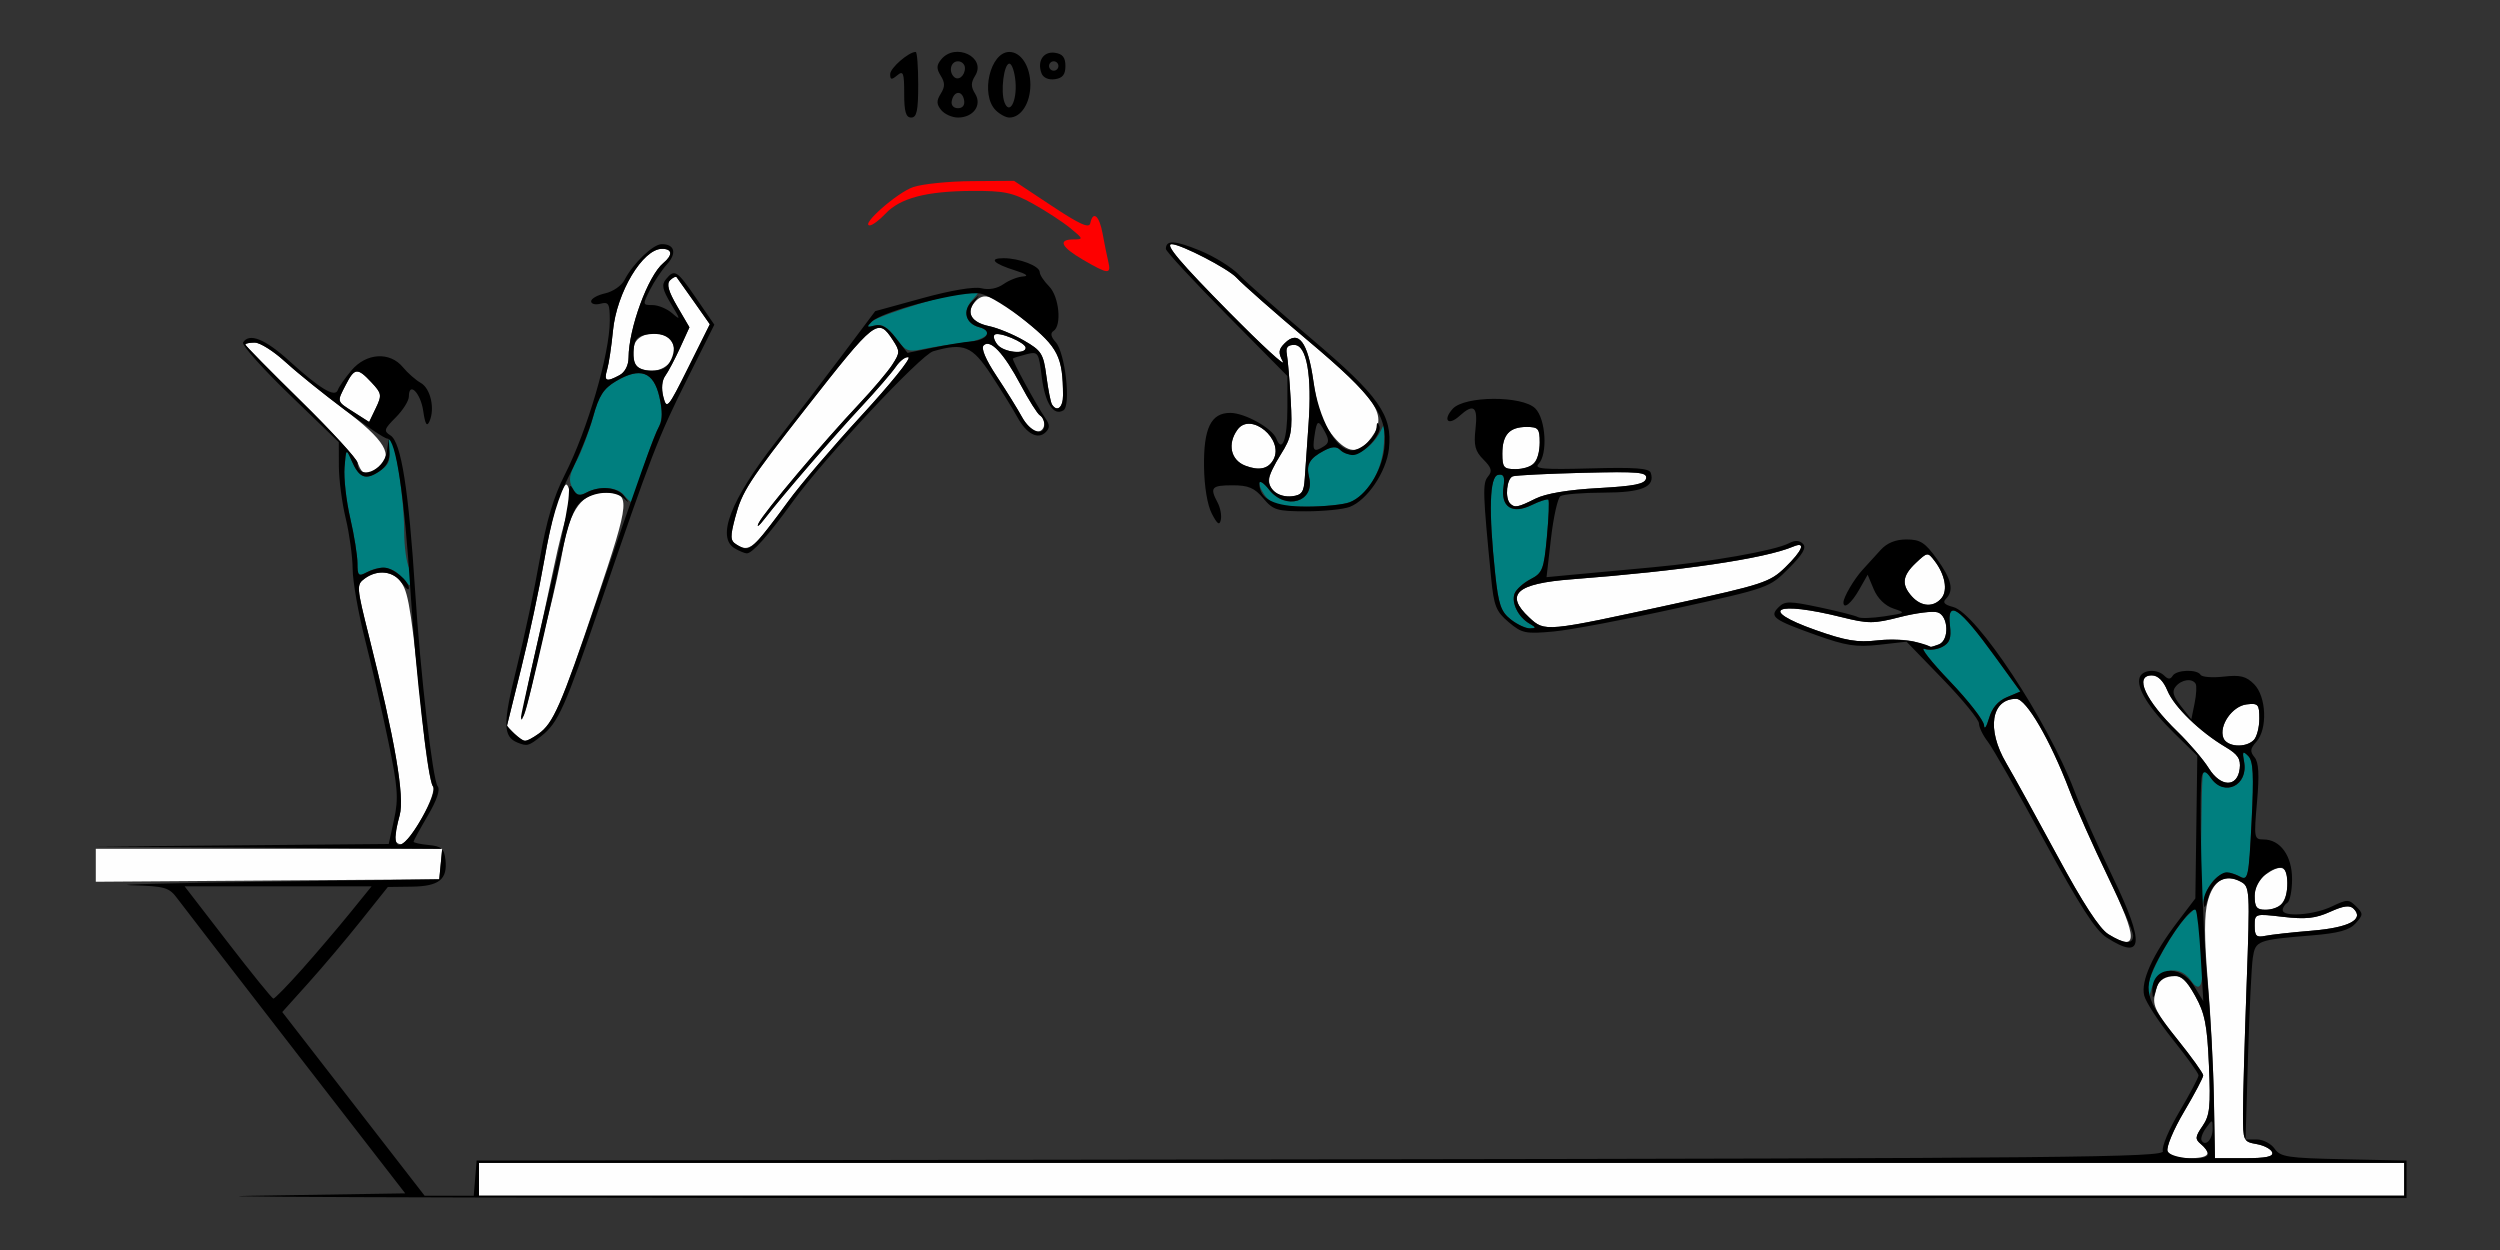 <?xml version="1.0" encoding="UTF-8" standalone="no"?>
<!-- Created with Inkscape (http://www.inkscape.org/) -->

<svg
   xmlns:dc="http://purl.org/dc/elements/1.1/"
   xmlns:cc="http://creativecommons.org/ns#"
   xmlns:rdf="http://www.w3.org/1999/02/22-rdf-syntax-ns#"
   xmlns:svg="http://www.w3.org/2000/svg"
   xmlns="http://www.w3.org/2000/svg"
   xmlns:sodipodi="http://sodipodi.sourceforge.net/DTD/sodipodi-0.dtd"
   xmlns:inkscape="http://www.inkscape.org/namespaces/inkscape"
   id="svg3336"
   version="1.1"
   inkscape:version="0.91 r13725"
   width="500"
   height="250"
   viewBox="0 0 500 250"
   sodipodi:docname="bb920502.svg">
  <rect x="0" y="0" width="500" height="250" fill="#333333" stroke="none"/>
  <defs
     id="defs3340" />
  <sodipodi:namedview
     pagecolor="#ffffff"
     bordercolor="#666666"
     borderopacity="1"
     objecttolerance="10"
     gridtolerance="10"
     guidetolerance="10"
     inkscape:pageopacity="0"
     inkscape:pageshadow="2"
     inkscape:window-width="1505"
     inkscape:window-height="868"
     id="namedview3338"
     showgrid="false"
     inkscape:zoom="1.1829297"
     inkscape:cx="183.69405"
     inkscape:cy="103.60674"
     inkscape:window-x="75"
     inkscape:window-y="75"
     inkscape:window-maximized="0"
     inkscape:current-layer="svg3336" />
  <g
     id="g3346"
     transform="translate(0.467,-8.36)">
    <path
       style="fill:#fefefe"
       d="m 95.327,244.219 0,-3.281 192.523,0 192.523,0 0,3.281 0,3.281 -192.523,0 -192.523,0 0,-3.281 z M 433.046,238.587 c -0.298,-0.779 1.182,-4.322 3.3,-7.898 2.112,-3.567 3.836,-6.833 3.829,-7.259 -0.007,-0.425 -2.32,-3.65 -5.142,-7.167 -4.268,-5.319 -5.029,-6.815 -4.532,-8.906 0.86,-3.613 1.14,-3.92 3.586,-3.92 1.631,0 2.798,1.071 4.506,4.136 1.917,3.441 2.375,5.765 2.728,13.828 0.362,8.294 0.178,10.049 -1.279,12.165 -1.496,2.174 -1.534,2.613 -0.311,3.63 2.32,1.932 1.582,2.803 -2.377,2.803 -2.495,0 -3.95,-0.477 -4.308,-1.413 z m 9.28,-10.073 c -0.109,-6.315 -0.659,-17.04 -1.224,-23.832 -0.737,-8.874 -0.742,-13.409 -0.015,-16.115 1.116,-4.159 3.462,-5.551 6.556,-3.89 1.879,1.009 1.904,1.448 1.204,20.911 -0.394,10.935 -0.716,22.406 -0.716,25.492 0,5.464 0.071,5.624 2.727,6.094 1.5,0.265 2.902,1.01 3.115,1.654 0.284,0.855 -1.21,1.171 -5.53,1.17 l -5.919,-0.002 -0.197,-11.483 z m -21.114,-33.305 c -1.772,-1.093 -5.076,-6.167 -10.21,-15.678 -4.174,-7.734 -8.778,-16.085 -10.23,-18.557 -3.969,-6.756 -3.014,-12.849 2.013,-12.849 2.005,0 6.787,8.22 10.636,18.281 1.381,3.609 4.875,11.46 7.766,17.445 5.995,12.413 6,15.043 0.025,11.358 z m 29.256,-1.69 c 0,-2.451 0.007,-2.453 5.696,-1.791 4.497,0.524 6.471,0.313 9.377,-1.002 2.725,-1.233 3.954,-1.391 4.732,-0.611 2.146,2.153 -0.964,3.775 -8.408,4.387 -3.955,0.325 -8.137,0.789 -9.293,1.03 -1.757,0.367 -2.103,0.036 -2.103,-2.014 z m 0,-5.966 c 0,-1.789 0.731,-3.273 2.077,-4.219 3.228,-2.268 4.465,-1.816 4.465,1.634 0,3.631 -1.407,5.344 -4.393,5.344 -1.756,0 -2.15,-0.505 -2.15,-2.759 z m -431.776,-6.135 0,-3.293 34.639,0 34.639,0 -0.293,3.047 -0.293,3.047 -34.346,0.246 -34.346,0.246 0,-3.293 z m 59.818,-5.402 c 0.003,-0.645 0.432,-2.714 0.954,-4.599 1.023,-3.695 -0.909,-14.951 -6.156,-35.856 -2.475,-9.862 -2.505,-10.265 -0.842,-11.484 2.631,-1.93 5.824,-1.527 7.435,0.939 1.4,2.143 2.025,6.36 4.26,28.734 0.592,5.93 1.463,11.256 1.934,11.837 1.056,1.3 -4.614,11.601 -6.385,11.601 -0.663,0 -1.203,-0.527 -1.2,-1.172 z M 441.286,162.004 c -1.056,-1.704 -3.872,-4.996 -6.257,-7.317 -6.464,-6.287 -8.729,-11.25 -5.134,-11.25 1.213,0 2.299,1.061 3.132,3.062 1.356,3.256 6.496,8.242 11.626,11.278 2.456,1.454 3.053,2.361 2.829,4.298 -0.441,3.81 -3.813,3.771 -6.194,-0.071 z m 2.921,-6.057 c -0.94,-2.458 1.777,-6.376 4.654,-6.712 2.32,-0.271 2.541,-0.022 2.541,2.859 0,1.736 -0.505,3.662 -1.121,4.281 -1.635,1.64 -5.383,1.376 -6.073,-0.428 z m -341.804,-0.857 c -0.808,-0.81 -1.465,-1.549 -1.461,-1.641 0.004,-0.092 1.275,-5.23 2.825,-11.417 1.55,-6.188 3.645,-16.014 4.656,-21.837 1.012,-5.823 2.421,-11.701 3.133,-13.063 1.235,-2.364 1.321,-2.388 1.907,-0.537 0.338,1.067 0.178,2.937 -0.354,4.157 -0.532,1.219 -1.802,6.225 -2.82,11.123 -1.019,4.898 -2.909,13.511 -4.202,19.14 -1.292,5.629 -2.175,10.409 -1.962,10.622 0.213,0.214 1.091,-2.915 1.952,-6.953 0.86,-4.038 2.331,-10.294 3.267,-13.904 0.936,-3.609 2.224,-9.493 2.862,-13.074 1.333,-7.488 3.865,-10.832 8.199,-10.832 5.366,0 5.281,1.127 -1.616,21.649 -7.057,21 -8.589,24.52 -11.584,26.624 -2.519,1.77 -2.984,1.764 -4.801,-0.059 z m 280.307,-18.326 c -1.542,-0.489 -5.014,-0.633 -7.715,-0.32 -3.976,0.46 -6.335,0.064 -12.381,-2.078 -11.677,-4.137 -8.022,-5.889 5.329,-2.554 5.25,1.311 6.338,1.307 11.592,-0.043 3.189,-0.82 6.575,-1.243 7.524,-0.941 2.188,0.697 2.377,5.597 0.247,6.417 -0.813,0.313 -1.549,0.533 -1.636,0.488 -0.086,-0.044 -1.419,-0.48 -2.961,-0.969 z m -77.336,-4.906 c -4.964,-4.621 -2.583,-6.785 8.393,-7.628 22.208,-1.705 38.692,-4.137 44.411,-6.552 2.619,-1.106 1.898,0.762 -1.61,4.173 -3.039,2.955 -4.45,3.418 -22.196,7.287 -25.884,5.643 -25.861,5.641 -28.998,2.72 z m 76.547,-4.197 c -2.147,-2.379 -1.937,-4.154 0.797,-6.729 2.297,-2.165 2.371,-2.173 3.732,-0.398 2.093,2.729 2.683,5.887 1.392,7.448 -1.563,1.889 -4.048,1.755 -5.92,-0.32 z M 146.755,117.224 c -1.175,-0.745 -1.202,-1.529 -0.185,-5.376 1.374,-5.198 2.668,-7.196 14.145,-21.847 13.969,-17.833 14.413,-18.179 17.408,-13.594 1.427,2.185 1.418,2.518 -0.145,4.922 -0.922,1.418 -3.864,4.898 -6.539,7.734 -7.269,7.708 -19.133,21.772 -20.167,23.906 -0.499,1.031 0.061,0.612 1.246,-0.931 3.403,-4.432 13.695,-16.351 19.434,-22.506 2.885,-3.094 5.926,-6.62 6.759,-7.837 0.833,-1.217 1.969,-2.06 2.525,-1.874 0.556,0.186 -3.654,5.4 -9.354,11.587 -5.7,6.187 -12.325,13.948 -14.722,17.246 -6.997,9.629 -7.754,10.253 -10.406,8.571 z m 154.802,-8.161 c -1.075,-1.078 -0.678,-5.041 0.545,-5.441 0.643,-0.21 6.964,-0.526 14.048,-0.701 11.165,-0.276 12.843,-0.128 12.607,1.115 -0.215,1.13 -2.249,1.543 -9.608,1.95 -6.004,0.332 -10.471,1.085 -12.517,2.109 -3.518,1.762 -4.161,1.885 -5.074,0.969 z m -47.125,-2.335 c -1.695,-1.7 -1.448,-3.186 1.243,-7.461 2.172,-3.451 2.365,-4.517 1.995,-10.997 -0.226,-3.947 -0.572,-8.019 -0.769,-9.051 -0.261,-1.363 0.144,-1.875 1.484,-1.875 2.491,0 3.571,6.039 2.85,15.938 -0.3,4.125 -0.638,8.977 -0.751,10.781 -0.171,2.738 -0.592,3.327 -2.548,3.556 -1.289,0.151 -2.866,-0.25 -3.505,-0.891 z M 71.107,101.016 C 70.662,99.855 65.415,94.128 59.448,88.288 53.481,82.449 48.598,77.492 48.598,77.273 c 0,-0.219 0.84,-0.398 1.866,-0.398 1.027,0 3.597,1.582 5.713,3.516 2.116,1.934 7.479,6.264 11.919,9.624 8.535,6.459 10.327,9.481 7.048,11.886 -2.332,1.711 -3.106,1.541 -4.037,-0.885 z m 177.491,0.489 c -2.935,-1.121 -3.639,-4.374 -1.564,-7.221 2.642,-3.624 9.356,1.935 7.205,5.967 -1.015,1.903 -2.865,2.315 -5.641,1.255 z M 300,99.094 c 0,-3.784 1.419,-5.344 4.86,-5.344 2.337,0 2.617,0.33 2.617,3.094 0,3.784 -1.419,5.344 -4.86,5.344 -2.337,0 -2.617,-0.33 -2.617,-3.094 z m -34.229,-4.007 c -1.887,-2.481 -2.809,-5.194 -3.552,-10.452 -1.118,-7.908 -2.99,-10.387 -5.751,-7.618 -1.255,1.259 -1.316,1.88 -0.36,3.673 0.633,1.187 -4.162,-3.223 -10.656,-9.799 -9.917,-10.042 -13.028,-13.725 -11.574,-13.698 1.897,0.035 11.297,4.902 12.964,6.712 1.223,1.328 7.596,6.94 14.163,12.473 14.806,12.474 16.469,15.286 12.072,20.42 -2.157,2.52 -4.508,1.969 -7.306,-1.71 z M 203.929,91.766 c -0.876,-1.607 -3.159,-5.287 -5.075,-8.178 -2.206,-3.33 -3.156,-5.584 -2.592,-6.15 1.331,-1.335 4.041,1.552 7.412,7.896 1.619,3.047 3.348,5.791 3.841,6.097 1.434,0.889 1.035,3.258 -0.549,3.258 -0.795,0 -2.162,-1.315 -3.037,-2.922 z M 70.327,90.82 c -3.528,-2.255 -3.45,-1.986 -1.612,-5.554 1.737,-3.369 2.312,-3.416 5.121,-0.417 2.045,2.183 2.105,2.544 0.864,5.13 l -1.336,2.782 -3.037,-1.941 z m 61.876,-3.074 c -0.434,-1.681 -0.288,-3.296 0.381,-4.219 0.596,-0.823 1.928,-3.343 2.96,-5.601 l 1.876,-4.105 -2.449,-4.191 c -1.759,-3.01 -2.163,-4.478 -1.436,-5.207 0.557,-0.559 1.157,-0.833 1.334,-0.61 0.176,0.223 1.741,2.429 3.476,4.902 l 3.155,4.496 -4.297,8.629 c -4.083,8.2 -4.332,8.494 -5,5.906 z m 77.721,1.497 c -0.257,-0.416 -0.758,-2.963 -1.115,-5.659 -0.595,-4.497 -0.966,-5.085 -4.495,-7.12 -2.116,-1.22 -5.242,-2.51 -6.948,-2.867 -3.49,-0.731 -4.684,-2.625 -2.964,-4.703 1.895,-2.29 3.674,-1.65 10.268,3.694 6.486,5.257 7.439,7.149 7.469,14.833 0.01,2.449 -1.21,3.452 -2.215,1.821 z m -88.962,-6.977 c 0.341,-1.16 0.863,-4.641 1.16,-7.734 0.737,-7.677 5.959,-16.406 9.816,-16.406 2.093,0 2.198,1.236 0.243,2.864 -3.042,2.533 -6.911,13.074 -6.937,18.9 -0.007,1.549 -0.719,2.925 -1.819,3.516 -2.666,1.431 -3.152,1.206 -2.463,-1.139 z m 5.57,-1.104 c -0.282,-0.736 -0.373,-2.318 -0.204,-3.516 0.384,-2.72 5.379,-3.582 7.3,-1.26 2.034,2.459 -0.196,6.114 -3.731,6.114 -1.609,0 -3.076,-0.583 -3.365,-1.338 z m 72.514,-3.841 c -0.65,-0.786 -0.925,-1.686 -0.612,-2.001 0.749,-0.752 6.238,1.541 6.238,2.606 0,1.385 -4.368,0.915 -5.626,-0.605 z"
       id="path3356"
       inkscape:connector-curvature="0" />
    <path
       style="fill:#007f7f"
       d="m 429.08,206.195 c -0.122,-2.696 5.429,-12.639 8.505,-15.234 1.859,-1.568 2.023,-2.66 2.182,-14.531 0.212,-15.754 0.114,-15.097 1.874,-12.575 2.754,3.944 7.628,1.653 6.712,-3.155 -0.393,-2.063 -0.268,-2.24 0.816,-1.153 1.016,1.019 1.156,3.739 0.68,13.169 -0.579,11.459 -0.667,11.85 -2.446,10.895 -5.184,-2.783 -8.831,4.244 -7.7,14.839 0.722,6.765 0.014,8.884 -2.003,5.995 -2.447,-3.505 -6.947,-2.234 -8.052,2.275 -0.373,1.521 -0.48,1.423 -0.568,-0.524 z m -32.734,-52.779 c -0.046,-0.957 -3.133,-4.927 -6.86,-8.822 -3.727,-3.895 -6.009,-6.805 -5.072,-6.466 0.937,0.339 2.556,0.158 3.597,-0.401 1.473,-0.791 1.811,-1.728 1.522,-4.215 -0.63,-5.416 1.837,-3.729 8.994,6.149 l 5.075,7.004 -2.692,1.136 c -1.802,0.76 -2.988,2.164 -3.586,4.246 -0.491,1.711 -0.931,2.327 -0.978,1.37 z m -94.677,-21.185 c -1.956,-1.544 -2.444,-2.983 -3.097,-9.141 -1.329,-12.529 -1.13,-19.419 0.571,-19.752 1.138,-0.223 1.389,0.326 1.089,2.38 -0.59,4.034 1.723,5.554 5.591,3.675 1.658,-0.806 3.181,-1.299 3.383,-1.096 0.202,0.203 0.07,3.56 -0.295,7.461 -0.608,6.512 -0.876,7.202 -3.272,8.445 -1.435,0.744 -2.869,2.032 -3.186,2.862 -0.697,1.821 0.709,4.692 2.932,5.992 1.418,0.829 1.432,0.953 0.115,0.978 -0.83,0.016 -2.554,-0.796 -3.831,-1.803 z M 80.097,124.133 c -1.793,-2.411 -4.33,-2.861 -7.261,-1.288 -1.599,0.858 -1.808,0.648 -1.808,-1.817 0,-1.533 -0.652,-5.609 -1.45,-9.058 -0.797,-3.449 -1.31,-8.01 -1.14,-10.136 0.305,-3.805 0.327,-3.826 1.392,-1.378 1.523,3.5 2.791,4.004 5.538,2.198 1.883,-1.238 2.304,-2.155 1.986,-4.329 -0.222,-1.517 -0.078,-2.429 0.319,-2.026 1.068,1.083 2.685,12.112 2.693,18.372 0.004,2.999 0.454,6.29 1.001,7.315 1.636,3.067 0.651,4.732 -1.271,2.147 z M 252.949,107.973 c -0.851,-0.943 -1.547,-2.265 -1.547,-2.939 0,-0.673 0.872,-0.113 1.937,1.246 3.323,4.238 9.24,2.433 8.019,-2.447 -0.638,-2.551 0.055,-3.788 2.994,-5.342 1.593,-0.842 2.486,-0.881 3.224,-0.14 2.219,2.226 6.623,-0.165 8.472,-4.601 0.322,-0.773 0.443,0.755 0.268,3.396 -0.36,5.421 -3.216,10.279 -6.861,11.669 -1.258,0.48 -5.139,0.872 -8.624,0.872 -4.952,0 -6.674,-0.375 -7.883,-1.714 z m -128.65,-0.629 c -1.34,-1.619 -4.926,-1.838 -7.499,-0.457 -1.406,0.755 -1.978,0.557 -2.788,-0.962 -0.802,-1.503 -0.623,-2.657 0.84,-5.403 1.023,-1.92 2.515,-5.875 3.316,-8.789 1.176,-4.278 2.062,-5.656 4.603,-7.16 4.8,-2.841 7.474,-1.879 8.627,3.106 0.721,3.118 0.649,4.672 -0.303,6.493 -0.688,1.317 -2.095,5.135 -3.126,8.486 -1.032,3.35 -2.017,6.091 -2.191,6.091 -0.173,0 -0.839,-0.633 -1.479,-1.406 z m 54.337,-31.429 c -1.598,-2.168 -2.699,-2.825 -4.113,-2.454 -1.655,0.434 -1.742,0.321 -0.61,-0.788 1.332,-1.306 17.142,-6.11 20.107,-6.11 1.485,0 1.481,0.129 -0.063,1.84 -1.956,2.168 -1.296,4.689 1.413,5.4 3.269,0.858 1.416,2.58 -3.388,3.148 -2.529,0.299 -6.076,0.855 -7.882,1.234 -2.965,0.624 -3.494,0.404 -5.465,-2.27 z"
       id="path3352"
       inkscape:connector-curvature="0" />
    <path
       style="fill:#fe0000"
       d="m 216.121,60.305 c -4.393,-2.566 -5.077,-4.052 -1.869,-4.059 1.99,-0.004 1.953,-0.127 -0.701,-2.293 -1.542,-1.258 -4.907,-3.45 -7.477,-4.87 -4.032,-2.228 -5.699,-2.576 -12.15,-2.54 -9.121,0.051 -14.367,1.429 -17.28,4.54 -1.213,1.295 -2.635,2.354 -3.16,2.354 -1.969,0 5.487,-6.573 8.69,-7.661 1.836,-0.624 7.123,-1.159 11.75,-1.19 l 8.411,-0.056 7.477,4.957 c 5.674,3.762 7.55,4.61 7.779,3.516 0.542,-2.588 1.812,-1.518 2.461,2.074 0.349,1.934 0.862,4.465 1.14,5.625 0.621,2.595 -0.035,2.544 -5.072,-0.398 z"
       id="path3350"
       inkscape:connector-curvature="0" />
    <path
       style="fill:#000000"
       d="M 49.4,247.52 80.576,247.031 58.746,218.839 C 46.739,203.334 36.08,189.517 35.059,188.136 c -1.715,-2.319 -2.43,-2.528 -9.346,-2.728 -4.119,-0.119 8.072,-0.436 27.091,-0.703 l 34.579,-0.486 0.293,-3.047 0.293,-3.047 -34.872,-0.221 -34.872,-0.221 29.527,-0.261 29.527,-0.261 1.066,-4.909 c 0.922,-4.247 0.765,-6.362 -1.166,-15.69 -1.227,-5.93 -3.323,-15.087 -4.658,-20.348 -1.335,-5.262 -2.442,-11.59 -2.46,-14.062 -0.018,-2.472 -0.643,-7.027 -1.387,-10.12 -0.745,-3.094 -1.361,-7.786 -1.369,-10.428 l -0.015,-4.803 -9.853,-9.519 c -5.419,-5.236 -9.6,-9.93 -9.291,-10.431 1.219,-1.978 4.4,-0.703 9.256,3.708 6.151,5.588 9.168,7.39 9.699,5.792 0.202,-0.609 1.416,-2.357 2.698,-3.884 2.958,-3.527 7.699,-3.834 10.311,-0.668 0.958,1.16 2.565,2.574 3.573,3.141 1.969,1.11 2.882,5.178 1.731,7.719 -0.511,1.129 -0.854,0.544 -1.238,-2.115 -0.52,-3.598 -2.867,-5.966 -2.867,-2.892 0,0.856 -1.179,2.74 -2.621,4.186 -2.359,2.366 -2.464,2.728 -1.051,3.613 2.127,1.333 3.634,10.861 4.922,31.113 1.041,16.382 3.512,37.795 4.504,39.043 0.554,0.696 -0.144,2.773 -1.983,5.901 -1.56,2.655 -2.837,4.992 -2.837,5.195 0,0.202 1.367,0.5 3.037,0.662 2.549,0.247 3.086,0.718 3.339,2.929 0.451,3.949 -1.263,5.325 -6.724,5.398 l -4.792,0.064 -5.368,6.733 c -2.952,3.703 -7.705,9.331 -10.561,12.507 l -5.192,5.775 14.236,18.366 14.236,18.366 4.913,0 4.913,0 0.29,-3.516 0.29,-3.516 168.895,-0.237 c 149.901,-0.21 168.834,-0.396 168.355,-1.647 -0.297,-0.776 1.188,-4.328 3.301,-7.896 2.112,-3.567 3.836,-6.833 3.829,-7.259 -0.007,-0.425 -2.318,-3.648 -5.137,-7.161 -2.819,-3.513 -5.396,-7.467 -5.726,-8.787 -0.726,-2.9 1.669,-8.194 6.688,-14.787 l 3.539,-4.65 0.194,-14.264 0.194,-14.264 -4.616,-4.524 c -5.11,-5.008 -7.674,-9.156 -6.903,-11.171 0.599,-1.567 3.507,-1.745 4.945,-0.302 0.732,0.734 1.192,0.734 1.644,0 0.751,-1.219 4.868,-1.363 5.588,-0.195 0.279,0.453 2.358,0.615 4.619,0.359 3.329,-0.376 4.487,-0.087 6.09,1.52 2.459,2.466 2.713,8.992 0.448,11.503 -1.238,1.372 -1.309,1.966 -0.368,3.102 0.844,1.02 0.981,3.463 0.499,8.924 -0.638,7.229 -0.588,7.519 1.303,7.519 3.351,0 5.705,3.265 5.705,7.913 0,2.29 -0.421,4.424 -0.935,4.743 -0.514,0.319 -0.935,0.976 -0.935,1.462 0,1.449 6.233,1 9.8,-0.707 3.097,-1.482 3.426,-1.484 4.876,-0.029 1.45,1.454 1.443,1.683 -0.098,3.391 -1.249,1.384 -3.402,1.975 -8.816,2.42 -10.863,0.892 -11.224,1.03 -11.746,4.486 -0.252,1.672 -0.681,10.528 -0.953,19.68 l -0.494,16.641 2.261,0 c 1.243,0 2.841,0.831 3.55,1.847 1.157,1.656 2.582,1.874 13.838,2.109 l 12.549,0.263 0,3.75 0,3.75 -231.308,0.02 c -127.22,0.011 -217.279,-0.2 -200.133,-0.469 z m 430.974,-3.301 0,-3.281 -192.523,0 -192.523,0 0,3.281 0,3.281 192.523,0 192.523,0 0,-3.281 z m -39.252,-5.041 c 0,-0.452 -0.626,-1.344 -1.391,-1.98 -1.223,-1.018 -1.185,-1.456 0.311,-3.63 1.457,-2.116 1.641,-3.871 1.279,-12.165 -0.354,-8.1 -0.807,-10.38 -2.757,-13.88 -1.946,-3.492 -2.736,-4.14 -4.758,-3.901 -1.664,0.196 -2.627,1.021 -3.069,2.63 -0.539,1.961 -0.66,2.03 -0.738,0.422 -0.239,-4.93 5.538,-5.71 8.335,-1.125 l 1.859,3.047 -0.511,-8.868 c -0.281,-4.878 -0.741,-9.096 -1.022,-9.375 -0.741,-0.734 -4.622,4.37 -7.498,9.86 -3.159,6.03 -2.723,7.836 3.875,16.058 2.819,3.513 5.131,6.735 5.137,7.161 0.007,0.425 -1.717,3.692 -3.829,7.259 -2.118,3.577 -3.598,7.119 -3.3,7.898 0.586,1.531 8.076,2.079 8.076,0.59 z m 12.851,-0.349 c -0.214,-0.645 -1.616,-1.389 -3.115,-1.654 -2.655,-0.47 -2.727,-0.63 -2.727,-6.094 0,-3.086 0.322,-14.558 0.716,-25.492 0.701,-19.463 0.675,-19.903 -1.204,-20.911 -2.842,-1.526 -5.452,-0.26 -6.426,3.118 -0.675,2.34 -0.88,2.53 -0.946,0.878 -0.086,-2.155 2.854,-5.859 4.65,-5.859 0.548,0 1.746,0.402 2.662,0.894 1.544,0.829 1.71,0.025 2.266,-10.991 0.476,-9.431 0.336,-12.15 -0.68,-13.169 -1.084,-1.087 -1.209,-0.91 -0.816,1.153 0.893,4.687 -3.942,7.121 -6.596,3.321 -0.947,-1.356 -1.469,-1.562 -1.785,-0.703 -0.752,2.044 -0.042,29.604 1.069,41.527 0.577,6.188 1.146,16.628 1.265,23.201 l 0.217,11.951 5.919,0.002 c 4.32,9.4e-4 5.814,-0.315 5.53,-1.17 z m -11.917,-4.688 c 0,-1.951 -0.032,-1.955 -1.319,-0.189 -0.725,0.995 -1.117,2.137 -0.87,2.538 0.775,1.257 2.189,-0.26 2.189,-2.349 z M 59.891,202.265 c 2.87,-3.222 7.185,-8.285 9.59,-11.249 l 4.372,-5.391 -18.7,0 -18.7,0 8.643,11.21 c 4.753,6.166 8.853,11.228 9.11,11.249 0.257,0.021 2.815,-2.597 5.685,-5.82 z m 401.973,-7.762 c 7.445,-0.612 10.554,-2.234 8.408,-4.387 -0.778,-0.781 -2.006,-0.622 -4.732,0.611 -2.906,1.315 -4.88,1.525 -9.377,1.002 -5.689,-0.662 -5.696,-0.66 -5.696,1.791 0,2.05 0.346,2.381 2.103,2.014 1.157,-0.242 5.339,-0.706 9.293,-1.03 z m -5.976,-5.316 c 1.52,-1.525 1.463,-7.312 -0.072,-7.312 -2.587,0 -5.348,2.931 -5.348,5.678 0,2.254 0.393,2.759 2.15,2.759 1.182,0 2.654,-0.506 3.271,-1.125 z M 83.933,171.915 c 1.922,-3.356 2.714,-5.656 2.179,-6.328 C 85.133,164.354 82.64,142.676 81.626,126.562 80.433,107.6 78.7,96.096 77.036,96.092 75.84,96.089 62.183,85.835 56.816,80.911 54.396,78.691 51.557,76.875 50.507,76.875 c -1.05,0 -1.909,0.176 -1.909,0.392 0,0.215 5.047,5.347 11.215,11.404 6.168,6.057 11.215,11.551 11.215,12.209 0,3.699 5.28,1.713 5.873,-2.208 l 0.389,-2.578 0.14,2.557 c 0.097,1.777 -0.56,3.016 -2.155,4.065 -2.655,1.745 -3.933,1.215 -5.444,-2.26 -1.065,-2.448 -1.087,-2.426 -1.392,1.378 -0.171,2.126 0.342,6.687 1.14,10.136 0.797,3.449 1.45,7.525 1.45,9.058 0,2.465 0.209,2.675 1.808,1.817 0.994,-0.534 2.538,-0.97 3.431,-0.97 1.847,0 5.042,2.601 5.042,4.104 0,0.55 -0.655,0.063 -1.455,-1.083 -1.641,-2.351 -4.82,-2.703 -7.388,-0.82 -1.663,1.22 -1.633,1.622 0.842,11.484 5.247,20.905 7.179,32.161 6.156,35.856 -2.124,7.67 0.214,7.93 4.469,0.498 z m 363.547,-9.84 c 0.224,-1.938 -0.373,-2.845 -2.829,-4.298 -5.13,-3.036 -10.269,-8.022 -11.626,-11.278 -0.833,-2 -1.919,-3.062 -3.132,-3.062 -3.594,0 -1.329,4.963 5.134,11.25 2.386,2.32 5.201,5.613 6.257,7.317 2.382,3.843 5.754,3.882 6.194,0.071 z m 2.8,-5.7 c 0.617,-0.619 1.121,-2.545 1.121,-4.281 0,-2.882 -0.221,-3.13 -2.541,-2.859 -2.877,0.336 -5.594,4.254 -4.654,6.712 0.69,1.804 4.439,2.068 6.073,0.428 z m -11.625,-11.274 c -0.703,-1.141 -2.809,-0.851 -3.966,0.547 -0.807,0.976 -0.567,1.894 1.027,3.927 l 2.081,2.654 0.653,-3.201 c 0.359,-1.761 0.451,-3.528 0.205,-3.927 z M 73.836,84.848 c -2.809,-2.999 -3.384,-2.952 -5.121,0.417 -1.839,3.567 -1.917,3.299 1.612,5.554 l 3.037,1.941 1.336,-2.782 c 1.242,-2.586 1.181,-2.947 -0.864,-5.13 z M 420.86,195.871 c -2.215,-1.423 -5.398,-6.372 -12.502,-19.437 -5.242,-9.64 -10.318,-18.534 -11.281,-19.764 -0.963,-1.23 -1.75,-2.86 -1.75,-3.623 0,-0.763 -3.259,-4.753 -7.243,-8.868 l -7.243,-7.48 -5.475,0.615 c -4.59,0.515 -6.63,0.202 -12.617,-1.939 -8.57,-3.064 -9.394,-3.674 -7.511,-5.562 1.269,-1.273 2.14,-1.272 8.241,0.016 3.752,0.792 7.197,1.672 7.655,1.956 0.458,0.284 2.83,0.213 5.27,-0.158 4.31,-0.655 4.361,-0.7 1.776,-1.572 -1.633,-0.551 -3.135,-2.028 -3.888,-3.825 l -1.227,-2.927 -1.72,3.03 c -1.529,2.694 -3.122,3.975 -3.122,2.511 0,-1.036 2.118,-4.654 3.806,-6.501 0.942,-1.031 2.574,-2.824 3.627,-3.984 1.287,-1.419 2.982,-2.109 5.179,-2.109 2.755,0 3.704,0.608 6.075,3.891 2.961,4.1 3.464,6.328 1.807,7.99 -0.714,0.717 -0.303,1.182 1.429,1.618 4.664,1.174 18.906,22.731 24.217,36.657 1.377,3.609 4.872,11.467 7.766,17.461 6.429,13.312 6.068,16.719 -1.269,12.004 z m 5.308,-0.392 c 0,-0.768 -2.306,-6.147 -5.124,-11.953 -2.818,-5.806 -6.251,-13.51 -7.629,-17.12 -3.834,-10.045 -8.624,-18.281 -10.631,-18.281 -5.027,0 -5.982,6.094 -2.013,12.849 1.452,2.472 6.056,10.822 10.23,18.557 5.134,9.511 8.438,14.585 10.21,15.678 3.245,2.001 4.957,2.094 4.957,0.27 z m -25.259,-47.679 2.692,-1.136 -5.075,-7.004 c -7.158,-9.878 -9.625,-11.565 -8.994,-6.149 0.289,2.487 -0.049,3.425 -1.522,4.215 -1.042,0.559 -2.661,0.74 -3.597,0.401 -0.937,-0.339 1.346,2.571 5.072,6.466 3.727,3.895 6.814,7.865 6.86,8.822 0.046,0.957 0.486,0.341 0.978,-1.37 0.598,-2.082 1.784,-3.486 3.586,-4.246 z m -13.603,-10.557 c 2.13,-0.82 1.941,-5.72 -0.247,-6.417 -0.949,-0.302 -4.335,0.121 -7.524,0.941 -5.254,1.35 -6.342,1.354 -11.592,0.043 -13.351,-3.335 -17.006,-1.583 -5.329,2.554 6.046,2.142 8.405,2.538 12.381,2.078 3.846,-0.445 8.355,0.1 10.676,1.289 0.086,0.044 0.822,-0.175 1.636,-0.488 z m 0.534,-9.263 c 1.291,-1.56 0.701,-4.719 -1.392,-7.448 -1.361,-1.775 -1.435,-1.767 -3.732,0.398 -2.733,2.576 -2.943,4.35 -0.797,6.729 1.872,2.075 4.357,2.209 5.92,0.32 z m -284.814,28.895 c -2.922,-1.181 -2.95,-3.782 -0.163,-14.943 1.532,-6.133 3.617,-15.942 4.634,-21.797 1.327,-7.639 2.743,-12.406 5.013,-16.875 4.52,-8.899 8.97,-24.14 8.979,-30.75 0.005,-3.436 -0.216,-3.839 -1.864,-3.406 -1.028,0.27 -1.869,0.053 -1.869,-0.482 0,-0.535 1.265,-1.251 2.812,-1.592 1.546,-0.341 3.28,-1.534 3.853,-2.653 1.705,-3.329 5.718,-7.189 7.474,-7.189 2.586,0 3.048,1.83 1.022,4.054 -1.022,1.122 -2.549,3.411 -3.393,5.087 -1.502,2.98 -1.49,3.047 0.518,3.047 1.129,0 2.9,0.738 3.936,1.641 1.712,1.492 1.689,1.319 -0.253,-1.901 -1.721,-2.854 -1.914,-3.81 -0.994,-4.922 1.729,-2.09 2.182,-1.801 6.07,3.862 l 3.599,5.242 -5.457,10.93 c -5.793,11.604 -7.162,15.15 -17.247,44.68 -7.183,21.032 -8.505,23.989 -11.936,26.696 -2.507,1.978 -2.798,2.056 -4.734,1.274 z m 4.177,-1.727 c 2.964,-2.083 4.489,-5.545 11.558,-26.242 8.547,-25.024 11.56,-33.455 12.667,-35.439 0.611,-1.095 0.601,-3.049 -0.028,-5.771 -1.157,-5.002 -3.824,-5.967 -8.63,-3.122 -2.533,1.499 -3.434,2.894 -4.623,7.16 -0.812,2.914 -2.914,8.1 -4.671,11.526 -2.318,4.52 -3.702,9.15 -5.044,16.875 -1.017,5.855 -3.117,15.709 -4.667,21.896 -1.55,6.188 -2.821,11.325 -2.825,11.417 -0.021,0.474 3.023,3.114 3.59,3.114 0.363,0 1.566,-0.636 2.672,-1.414 z m -3.466,-3.444 c 0,-0.502 3.228,-14.731 7.193,-31.705 1.265,-5.414 2.324,-11.059 2.354,-12.545 0.043,-2.141 0.232,-2.383 0.911,-1.166 0.653,1.17 1.274,1.311 2.614,0.592 2.695,-1.447 6.188,-1.125 7.562,0.697 1.053,1.396 1.042,1.466 -0.072,0.469 -1.902,-1.701 -6.011,-1.436 -8.45,0.545 -1.606,1.305 -2.613,4.06 -4.199,11.484 -4.897,22.936 -7.914,34.992 -7.914,31.629 z m 34.607,-82.99 c -1.735,-2.473 -3.299,-4.679 -3.476,-4.902 -0.176,-0.223 -0.777,0.051 -1.334,0.61 -0.727,0.73 -0.323,2.197 1.436,5.207 l 2.449,4.191 -1.876,4.105 c -1.032,2.258 -2.364,4.778 -2.96,5.601 -0.669,0.923 -0.815,2.538 -0.381,4.219 0.668,2.588 0.916,2.295 5,-5.906 l 4.297,-8.629 -3.155,-4.496 z m -14.919,14.69 c 1.1,-0.591 1.812,-1.967 1.819,-3.516 0.025,-5.826 3.894,-16.367 6.937,-18.9 1.955,-1.628 1.85,-2.864 -0.243,-2.864 -3.857,0 -9.08,8.729 -9.816,16.406 -0.297,3.094 -0.819,6.574 -1.16,7.734 -0.689,2.345 -0.202,2.57 2.463,1.139 z m 10.376,-3.221 c 1.45,-3.192 -0.422,-5.376 -4.283,-4.998 -2.202,0.216 -2.956,0.797 -3.191,2.46 -0.494,3.499 0.502,4.854 3.569,4.854 2.127,0 3.121,-0.589 3.905,-2.316 z m 167.466,52.61 c -2.522,-2.129 -2.954,-3.213 -3.501,-8.783 -1.684,-17.152 -1.741,-19.003 -0.633,-20.342 0.899,-1.086 0.716,-1.763 -0.919,-3.403 -1.666,-1.672 -1.956,-2.801 -1.579,-6.156 0.5,-4.448 -0.366,-5.136 -3.213,-2.552 -2.259,2.051 -3.394,0.836 -1.343,-1.438 2.358,-2.614 13.927,-2.661 16.513,-0.068 2.109,2.116 2.522,9.157 0.65,11.098 -0.953,0.988 0.967,1.152 10.435,0.891 8.841,-0.244 11.699,-0.034 12.004,0.883 0.94,2.824 -1.754,3.953 -9.47,3.967 -4.178,0.008 -8.044,0.324 -8.592,0.703 -0.548,0.379 -1.397,4.179 -1.888,8.445 l -0.893,7.757 5.159,-0.488 c 2.838,-0.268 9.996,-0.931 15.907,-1.473 11.647,-1.068 24.663,-3.361 27.437,-4.835 1.18,-0.627 2.068,-0.589 2.774,0.118 0.76,0.763 0.003,2.079 -2.836,4.926 -3.856,3.868 -3.956,3.904 -22.4,7.973 -10.19,2.248 -21.274,4.339 -24.631,4.647 -5.622,0.515 -6.332,0.367 -8.982,-1.869 z m 4.117,0.262 c -2.224,-1.3 -3.629,-4.171 -2.932,-5.992 0.317,-0.83 1.751,-2.118 3.186,-2.862 2.396,-1.243 2.663,-1.933 3.272,-8.445 0.364,-3.9 0.497,-7.258 0.295,-7.461 -0.202,-0.203 -1.725,0.29 -3.383,1.096 -3.868,1.879 -6.181,0.359 -5.591,-3.675 0.301,-2.054 0.05,-2.603 -1.089,-2.38 -1.701,0.333 -1.9,7.223 -0.571,19.752 0.653,6.158 1.141,7.597 3.097,9.141 1.277,1.008 3.001,1.819 3.831,1.803 1.318,-0.025 1.303,-0.149 -0.115,-0.978 z m 28.986,-3.92 c 17.746,-3.869 19.157,-4.332 22.196,-7.287 3.508,-3.411 4.228,-5.278 1.61,-4.173 -5.719,2.415 -22.204,4.847 -44.411,6.552 -10.975,0.843 -13.356,3.007 -8.393,7.628 3.137,2.92 3.114,2.922 28.998,-2.72 z m -27.739,-21.043 c 2.046,-1.025 6.513,-1.778 12.517,-2.109 7.36,-0.407 9.394,-0.819 9.608,-1.95 0.236,-1.243 -1.442,-1.392 -12.607,-1.115 -7.084,0.175 -13.405,0.491 -14.048,0.701 -1.223,0.401 -1.62,4.363 -0.545,5.441 0.914,0.917 1.557,0.794 5.074,-0.969 z m -0.277,-7.031 c 0.617,-0.619 1.121,-2.517 1.121,-4.219 0,-2.763 -0.279,-3.094 -2.617,-3.094 -3.441,0 -4.86,1.56 -4.86,5.344 0,2.763 0.279,3.094 2.617,3.094 1.439,0 3.121,-0.506 3.738,-1.125 z m -159.86,16.987 c -3.734,-2.182 -0.844,-9.685 8.202,-21.298 3.897,-5.003 9.964,-12.935 13.482,-17.628 l 6.396,-8.532 9.418,-2.591 c 5.728,-1.576 10.357,-2.355 11.815,-1.988 1.505,0.379 3.155,0.07 4.436,-0.83 1.122,-0.788 2.893,-1.478 3.935,-1.532 1.177,-0.061 0.597,-0.505 -1.533,-1.172 C 198.224,61.095 197.166,60 200.251,60 c 3.167,0 7.226,1.567 7.226,2.789 0,0.528 0.841,1.804 1.869,2.836 2.017,2.023 2.589,7.88 0.874,8.944 -0.66,0.409 -0.504,1.162 0.465,2.236 1.878,2.082 3.078,12.664 1.544,13.615 -1.975,1.225 -3.688,-1.399 -4.342,-6.652 -0.623,-4.999 -0.721,-5.143 -3.095,-4.546 -1.348,0.339 -2.556,0.722 -2.683,0.85 -0.249,0.25 4.706,9.337 6.55,12.011 0.845,1.225 0.852,1.877 0.029,2.703 -1.566,1.571 -3.842,0.372 -5.683,-2.994 -0.881,-1.611 -3.235,-5.415 -5.231,-8.454 -3.815,-5.807 -5.46,-6.478 -11.591,-4.729 -2.504,0.715 -21.778,21.348 -28.087,30.069 -4.915,6.794 -8.124,10.398 -9.22,10.356 -0.409,-0.016 -1.479,-0.459 -2.379,-0.984 z m 4.673,-1.663 c 0.9,-0.956 3.596,-4.436 5.993,-7.734 2.396,-3.298 9.021,-11.059 14.722,-17.246 5.7,-6.187 9.91,-11.401 9.354,-11.587 -0.556,-0.186 -1.692,0.658 -2.525,1.874 -0.833,1.217 -3.874,4.743 -6.759,7.837 -5.739,6.155 -16.032,18.075 -19.434,22.506 -1.185,1.543 -1.746,1.962 -1.246,0.931 1.034,-2.134 12.898,-16.199 20.167,-23.906 2.674,-2.836 5.617,-6.316 6.539,-7.734 1.563,-2.404 1.573,-2.737 0.145,-4.922 -2.995,-4.586 -3.439,-4.239 -17.408,13.594 -11.477,14.651 -12.77,16.649 -14.145,21.847 -1.017,3.848 -0.99,4.631 0.185,5.376 1.955,1.241 2.567,1.125 4.413,-0.836 z m 57.243,-23.051 c 0,-0.743 -0.404,-1.601 -0.897,-1.907 -0.493,-0.306 -2.222,-3.049 -3.841,-6.097 -3.371,-6.344 -6.081,-9.231 -7.412,-7.896 -0.564,0.566 0.386,2.819 2.592,6.15 1.915,2.891 4.199,6.571 5.075,8.178 1.631,2.993 4.483,3.993 4.483,1.571 z m 3.728,-5.915 c -0.031,-7.666 -0.989,-9.582 -7.366,-14.724 -3.396,-2.739 -7.488,-5.261 -9.093,-5.606 -3.332,-0.715 -19.599,3.454 -21.768,5.58 -1.132,1.11 -1.05,1.224 0.574,0.798 1.361,-0.357 2.551,0.344 4.224,2.489 l 2.329,2.986 5.041,-1.039 c 2.772,-0.571 6.27,-1.143 7.772,-1.269 3.237,-0.273 4.227,-2.123 1.517,-2.834 -2.734,-0.717 -3.433,-3.332 -1.39,-5.203 1.607,-1.472 1.637,-1.468 0.491,0.061 -1.756,2.342 -0.672,4.19 2.896,4.937 1.705,0.357 4.832,1.647 6.948,2.867 3.529,2.035 3.901,2.623 4.495,7.12 0.357,2.696 0.858,5.243 1.115,5.659 1.005,1.631 2.225,0.628 2.215,-1.821 z m -7.466,-9.496 c 0,-1.065 -5.488,-3.358 -6.238,-2.606 -0.314,0.315 -0.038,1.215 0.612,2.001 1.258,1.52 5.626,1.99 5.626,0.605 z m 37.225,33.168 c -0.887,-1.701 -1.503,-5.397 -1.558,-9.352 -0.108,-7.732 1.384,-10.806 5.243,-10.8 2.919,0.004 8.428,3.083 9.22,5.153 1.144,2.99 2.207,0.06 2.207,-6.084 l 0,-6.442 -12.15,-12.282 c -6.682,-6.755 -12.15,-12.666 -12.15,-13.135 0,-1.819 1.755,-1.738 6.787,0.314 2.876,1.173 6.416,3.369 7.866,4.881 1.45,1.512 7.992,7.288 14.538,12.836 13.466,11.414 16.17,15.263 15.419,21.946 -0.519,4.622 -4.342,10.281 -7.848,11.618 -1.268,0.484 -5.185,0.879 -8.704,0.879 -5.845,0 -6.587,-0.225 -8.584,-2.601 -1.758,-2.092 -2.963,-2.601 -6.158,-2.599 -4.196,0.002 -4.577,0.441 -2.978,3.437 0.547,1.024 0.841,2.579 0.654,3.454 -0.258,1.208 -0.693,0.913 -1.806,-1.221 z m 27.558,-2.279 c 3.264,-1.245 6.42,-6.142 6.94,-10.767 0.738,-6.566 -1.945,-10.344 -15.383,-21.665 -6.571,-5.536 -12.948,-11.152 -14.17,-12.479 -1.667,-1.81 -11.067,-6.677 -12.964,-6.712 -1.455,-0.027 1.657,3.656 11.574,13.698 6.494,6.576 11.29,10.986 10.656,9.799 -0.957,-1.793 -0.896,-2.414 0.36,-3.673 2.761,-2.769 4.633,-0.289 5.751,7.618 1.063,7.514 4.532,13.803 7.615,13.803 1.977,0 4.912,-2.696 5.006,-4.598 0.053,-1.067 0.215,-1.14 0.567,-0.256 0.619,1.554 -3.252,5.792 -5.29,5.792 -0.836,0 -1.979,-0.461 -2.541,-1.024 -0.738,-0.741 -1.631,-0.702 -3.224,0.14 -2.939,1.554 -3.633,2.791 -2.994,5.342 1.221,4.88 -4.696,6.686 -8.019,2.447 -1.065,-1.359 -1.937,-1.919 -1.937,-1.246 0,3.174 2.998,4.653 9.43,4.653 3.485,0 7.366,-0.393 8.624,-0.872 z m -8.971,-4.753 c 0.112,-1.805 0.45,-6.656 0.751,-10.781 0.721,-9.899 -0.359,-15.938 -2.85,-15.938 -1.34,0 -1.745,0.512 -1.484,1.875 0.198,1.031 0.544,5.104 0.769,9.051 0.37,6.48 0.177,7.546 -1.995,10.997 -1.323,2.102 -2.405,4.378 -2.405,5.059 0,2.048 2.178,3.585 4.666,3.293 1.955,-0.229 2.377,-0.818 2.548,-3.556 z m -6.246,-3.813 c 2.151,-4.031 -4.563,-9.591 -7.205,-5.967 -2.075,2.847 -1.37,6.101 1.564,7.221 2.776,1.06 4.626,0.649 5.641,-1.255 z m 10.11,-2.645 c 0.986,-0.627 1.031,-1.243 0.201,-2.798 -1.398,-2.62 -1.643,-2.526 -2.132,0.818 -0.434,2.966 -0.122,3.285 1.931,1.98 z m -83.975,-70.532 c 0,-4.162 -0.187,-4.647 -1.402,-3.635 -1.141,0.95 -1.402,0.904 -1.402,-0.246 0,-1.228 3.696,-4.441 5.107,-4.441 0.275,0 0.5,2.953 0.5,6.562 0,5.208 -0.289,6.562 -1.402,6.562 -1.064,0 -1.402,-1.159 -1.402,-4.802 z m 7.414,3.32 c -0.966,-1.167 -0.988,-1.865 -0.107,-3.281 0.87,-1.398 0.87,-2.2 0,-3.598 -0.882,-1.416 -0.859,-2.114 0.107,-3.281 2.836,-3.428 9.071,-0.408 6.775,3.281 -0.87,1.398 -0.87,2.2 0,3.598 1.426,2.291 -0.36,4.764 -3.441,4.764 -1.159,0 -2.659,-0.667 -3.334,-1.482 z m 4.558,-2.033 c -0.379,-1.976 -2.038,-1.852 -2.461,0.185 C 189.708,29.394 190.224,30 191.121,30 c 0.963,0 1.421,-0.614 1.224,-1.641 z m 0.178,-6.383 c 0,-0.743 -0.631,-1.351 -1.402,-1.351 -1.408,0 -1.921,1.979 -0.804,3.1 0.872,0.875 2.206,-0.182 2.206,-1.749 z m 6.142,8.426 C 195.561,27.288 197.567,18.75 201.402,18.75 c 2.349,0 4.206,2.897 4.206,6.562 0,3.665 -1.857,6.562 -4.206,6.562 -0.698,0 -1.929,-0.663 -2.737,-1.473 z m 3.969,-5.669 c -0.164,-2.002 -0.718,-3.639 -1.232,-3.639 -1.092,0 -1.792,5.596 -0.97,7.746 1,2.614 2.519,-0.22 2.202,-4.107 z m 5.206,-1.698 c -0.931,-2.433 0.374,-4.443 2.67,-4.116 1.545,0.22 2.107,0.926 2.107,2.644 0,1.718 -0.562,2.424 -2.107,2.644 -1.264,0.18 -2.332,-0.289 -2.67,-1.172 z m 3.375,-1.472 c 0,-0.516 -0.421,-0.938 -0.935,-0.938 -0.514,0 -0.935,0.422 -0.935,0.938 0,0.516 0.421,0.938 0.935,0.938 0.514,0 0.935,-0.422 0.935,-0.938 z"
       id="path3348"
       inkscape:connector-curvature="0" />
  </g>
</svg>
